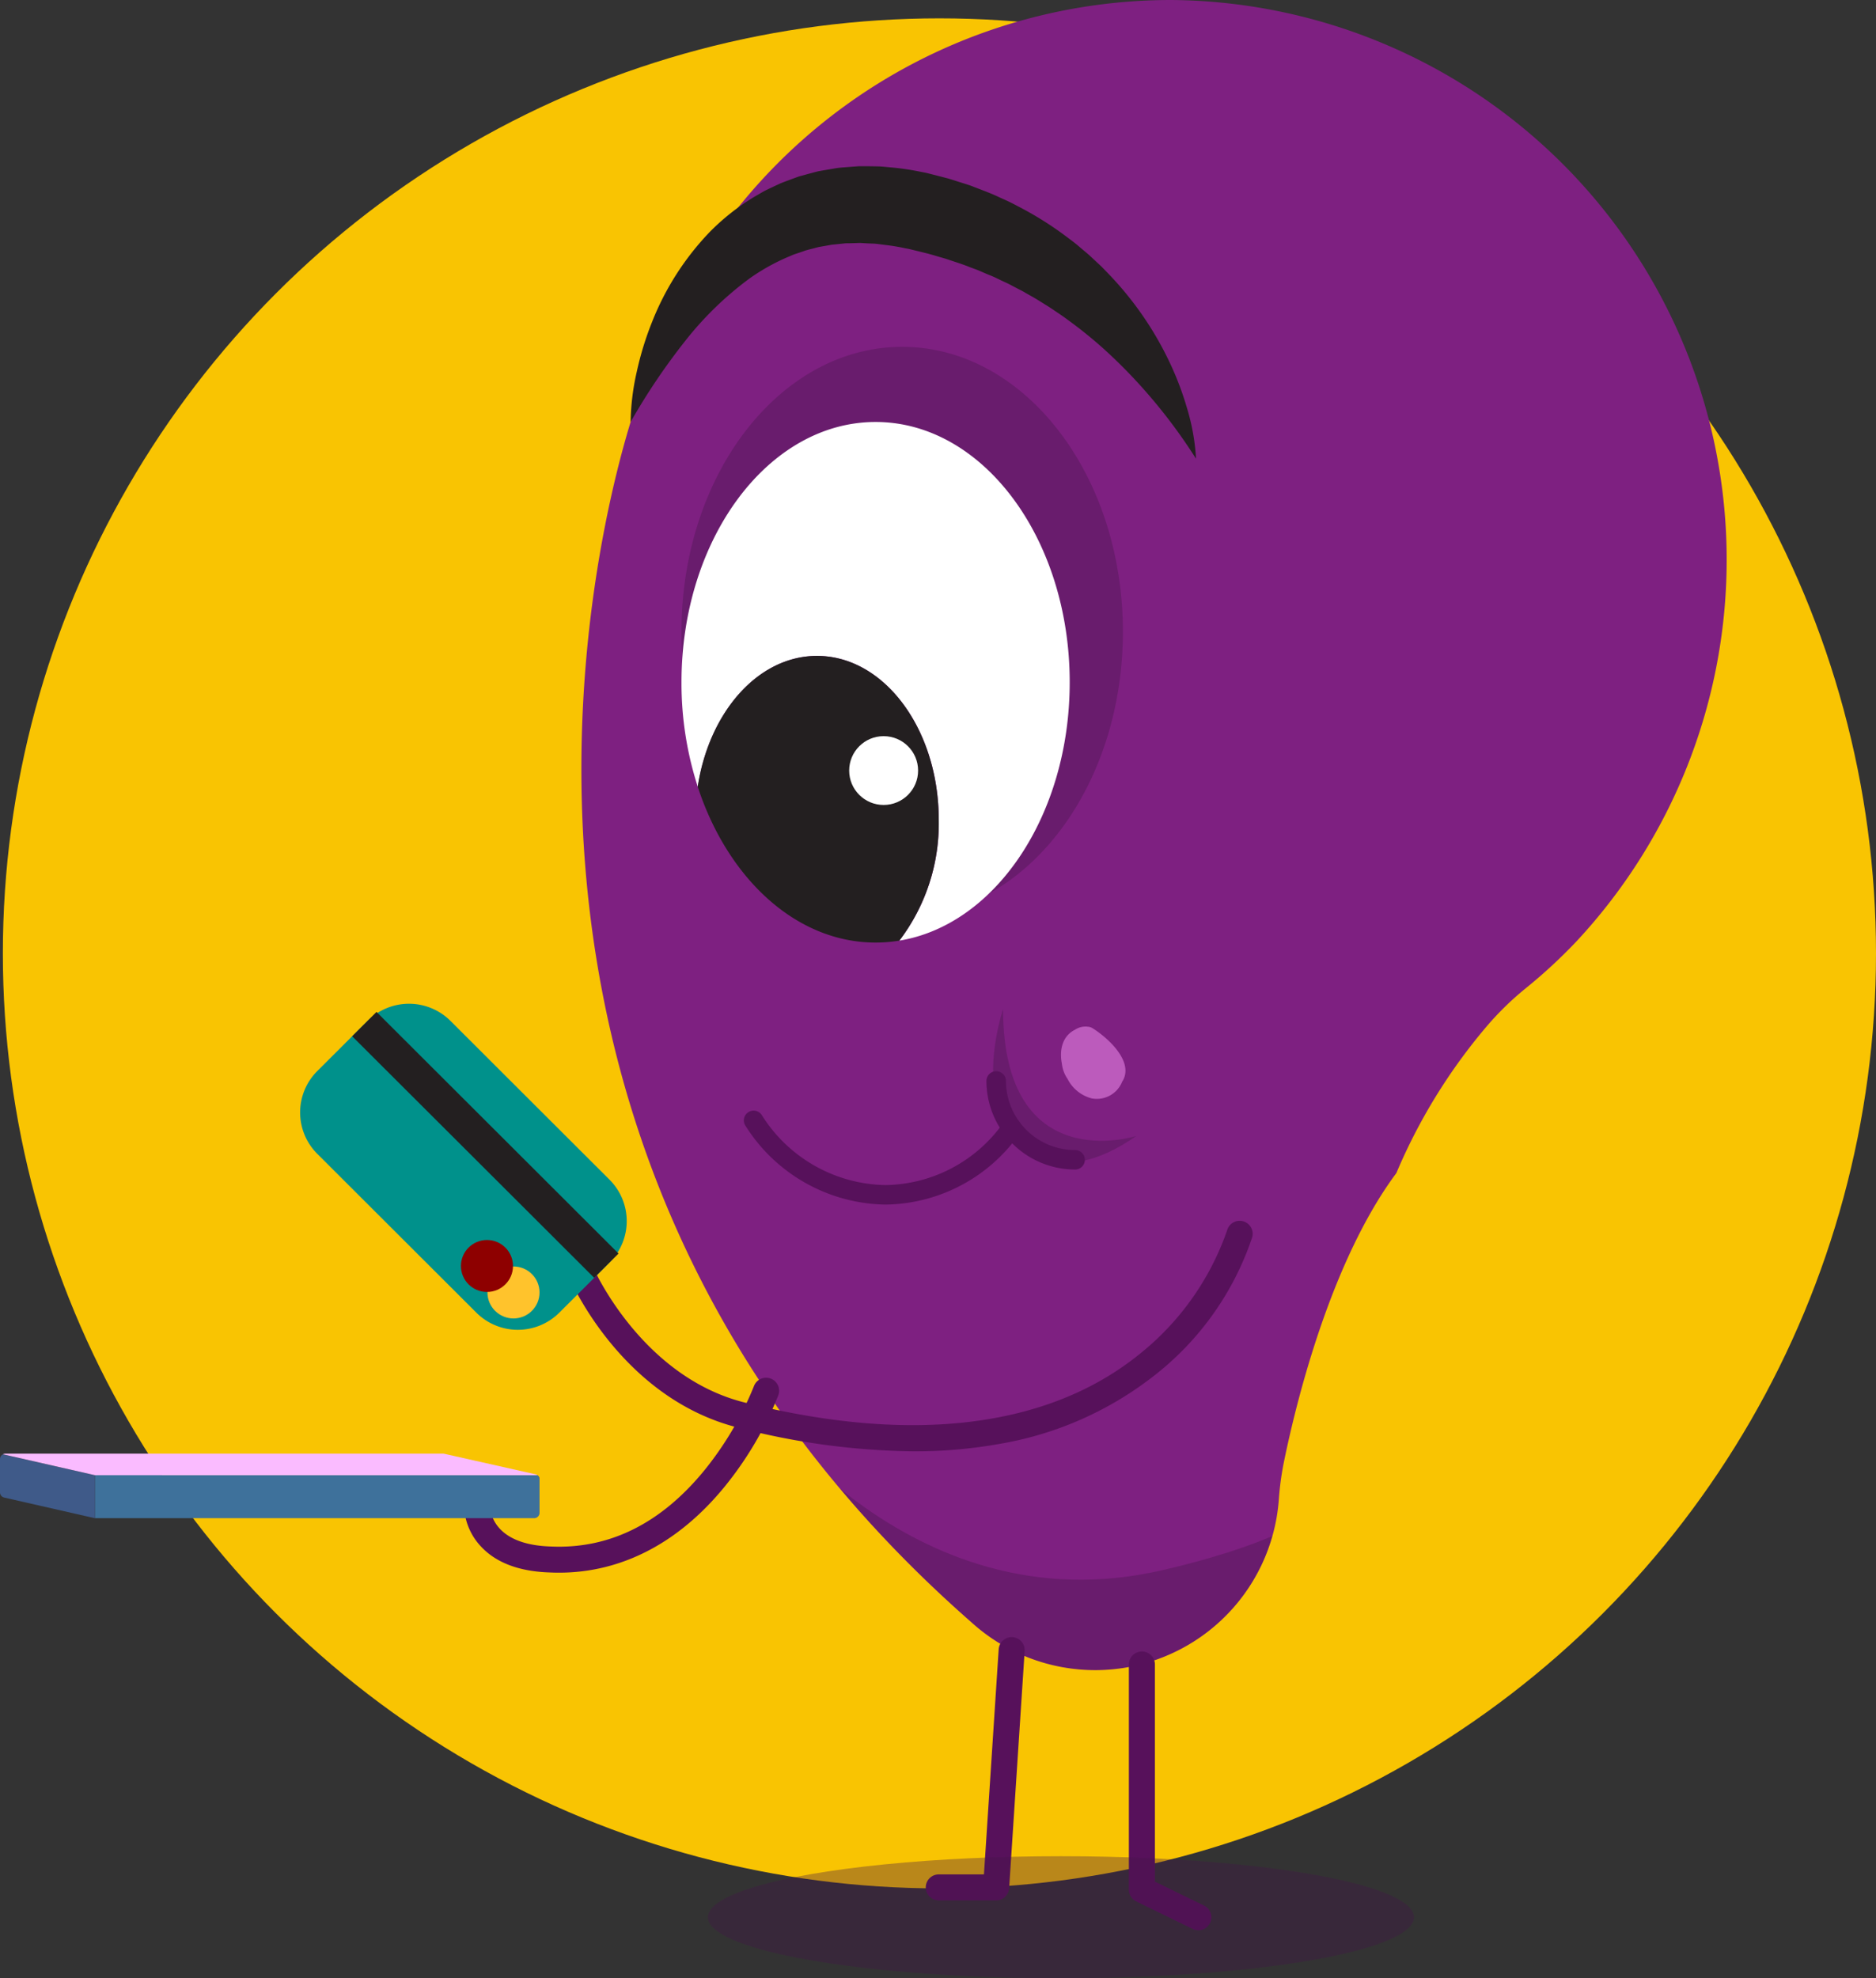 <svg xmlns="http://www.w3.org/2000/svg" xmlns:xlink="http://www.w3.org/1999/xlink" width="220" height="232" viewBox="0 0 220 232"><rect x="0" y="0" width="220" height="232" fill="#333333" stroke="none"/><defs><style>.a{fill:none;}.b{fill:#f9c402;}.c{fill:#7e2081;}.d{clip-path:url(#a);}.e{opacity:0.35;}.f{fill:#431447;}.g{fill:#fff;}.h{fill:#231f20;}.i{fill:#57115b;}.j{fill:#00918b;}.k{fill:#ffc32c;}.l{fill:#8e0000;}.m{fill:#3e719b;}.n{fill:#3f5a89;}.o{fill:#fabbff;}.p{fill:#bc5bbc;}</style><clipPath id="a"><path class="a" d="M401.164,113.47a65.133,65.133,0,0,0-62.524,46.776.317.317,0,0,1-.01.03c-.646,1.773-29.724,83.053,39.023,143.39h0a21.593,21.593,0,0,0,36.119-14.374,34.062,34.062,0,0,1,.624-4.522c1.391-6.754,5.416-23.329,13.156-33.73l0,0a66.477,66.477,0,0,1,10.58-17.19c.659-.776,1.356-1.521,2.081-2.236q1.207-1.191,2.527-2.259a61.141,61.141,0,0,0,5.952-5.507A65.651,65.651,0,0,0,401.164,113.47Z" transform="translate(-331.978 -113.47)"/></clipPath></defs><g transform="translate(-64 -113.47)"><g transform="translate(64.336 115.622)"><ellipse class="b" cx="109.832" cy="109.654" rx="109.832" ry="109.654" transform="translate(0 0)"/></g><g transform="translate(64 113.47)"><g transform="translate(68.179)"><path class="c" d="M401.164,113.47a65.133,65.133,0,0,0-62.524,46.776.317.317,0,0,1-.01.03c-.646,1.773-29.724,83.053,39.023,143.39h0a21.593,21.593,0,0,0,36.119-14.374,34.062,34.062,0,0,1,.624-4.522c1.391-6.754,5.416-23.329,13.156-33.73l0,0a66.477,66.477,0,0,1,10.58-17.19c.659-.776,1.356-1.521,2.081-2.236q1.207-1.191,2.527-2.259a61.141,61.141,0,0,0,5.952-5.507A65.651,65.651,0,0,0,401.164,113.47Z" transform="translate(-331.978 -113.47)"/></g><g transform="translate(68.179)"><g class="d"><g class="e" transform="translate(19.461 163.098)"><path class="f" d="M408.471,755.568s18.5,28.036,48.669,21.043,22.269-16.854,22.269-16.854-1.581,46.08-35,33.17S408.471,755.568,408.471,755.568Z" transform="translate(-408.471 -755.568)"/></g></g></g><g class="e" transform="translate(116.457 118.338)"><path class="f" d="M522.908,579.353s-1.972,5.857-.808,10.531c1.523,6.117,7.118,10.856,16.433,4.351C538.532,594.235,522.908,599.255,522.908,579.353Z" transform="translate(-521.732 -579.353)"/></g><g class="e" transform="translate(79.918 40.679)"><path class="f" d="M429.883,307.015c0-18.444-11.588-33.4-25.882-33.4s-25.883,14.952-25.883,33.4a41.685,41.685,0,0,0,2.17,13.4c1.518-9.58,8.06-16.785,15.9-16.785,8.966,0,16.234,9.419,16.234,21.038a24.178,24.178,0,0,1-5.253,15.492C419.969,338.145,429.883,324.075,429.883,307.015Z" transform="translate(-378.118 -273.619)"/></g><g transform="translate(79.918 49.487)"><path class="g" d="M423.645,338.82c0-16.859-10.192-30.526-22.763-30.526s-22.763,13.667-22.763,30.526a39.469,39.469,0,0,0,1.908,12.249c1.335-8.756,7.089-15.342,13.985-15.342,7.885,0,14.278,8.61,14.278,19.23a22.657,22.657,0,0,1-4.62,14.161C414.926,367.274,423.645,354.413,423.645,338.82Z" transform="translate(-378.118 -308.294)"/><g transform="translate(1.908 27.433)"><path class="h" d="M399.6,416.294c-6.9,0-12.65,6.585-13.985,15.342,3.519,10.76,11.532,18.277,20.855,18.277a17.237,17.237,0,0,0,2.788-.228,22.657,22.657,0,0,0,4.62-14.161C413.882,424.9,407.49,416.294,399.6,416.294Z" transform="translate(-385.619 -416.294)"/></g></g><g transform="translate(99.584 86.333)"><ellipse class="g" cx="4.041" cy="4.034" rx="4.041" ry="4.034"/></g><g transform="translate(115.679 125.628)"><path class="i" d="M529.076,619.579a10.4,10.4,0,0,1-10.4-10.383,1.145,1.145,0,0,1,2.29,0,8.113,8.113,0,0,0,8.11,8.1,1.143,1.143,0,1,1,0,2.286Z" transform="translate(-518.676 -608.053)"/></g><g transform="translate(87.236 130.249)"><path class="i" d="M423.461,637.26a19.746,19.746,0,0,1-16.4-9.249,1.144,1.144,0,0,1,1.917-1.25,17.466,17.466,0,0,0,14.479,8.213,17.21,17.21,0,0,0,13.9-7.379,1.144,1.144,0,0,1,1.851,1.346A19.476,19.476,0,0,1,423.461,637.26Z" transform="translate(-406.879 -626.243)"/></g><g transform="translate(73.952 19.493)"><path class="h" d="M354.666,220.206a28.313,28.313,0,0,1,.731-5.93,36.793,36.793,0,0,1,1.78-5.789,32.393,32.393,0,0,1,6.76-10.555,26.6,26.6,0,0,1,5.215-4.12l.735-.426c.246-.141.489-.288.749-.405.511-.25,1.028-.491,1.547-.731.526-.222,1.067-.409,1.6-.612.271-.092.537-.208.814-.277l.829-.227.832-.223c.139-.035.278-.077.418-.107l.422-.075,1.693-.29c.565-.082,1.132-.109,1.7-.157l.852-.063c.283-.013.564,0,.845-.005.564,0,1.128.012,1.692.023.558.034,1.11.1,1.666.147a31.382,31.382,0,0,1,3.272.511c.553.092,1.049.235,1.56.363l1.526.393c.5.15,1,.317,1.507.476s1.007.306,1.5.506c.984.384,1.978.738,2.935,1.194.48.223.966.428,1.438.666s.94.486,1.407.733a40.024,40.024,0,0,1,5.324,3.426c.423.314.841.633,1.24.978s.809.672,1.2,1.018l1.151,1.073.286.268.274.281.545.564a38.889,38.889,0,0,1,7.041,10.119,36.3,36.3,0,0,1,2.172,5.659,25.185,25.185,0,0,1,1.048,5.9,63.388,63.388,0,0,0-6.963-9.059q-1.886-2.04-3.9-3.857a52.524,52.524,0,0,0-4.178-3.37c-.711-.528-1.451-1.012-2.179-1.5-.751-.46-1.48-.943-2.25-1.361l-.568-.326c-.187-.111-.378-.217-.574-.313-.39-.2-.773-.4-1.157-.605s-.788-.371-1.177-.562-.778-.383-1.184-.542-.8-.336-1.2-.51-.812-.309-1.216-.466c-.8-.325-1.637-.582-2.46-.859-.407-.149-.833-.252-1.249-.378s-.835-.246-1.256-.36l-1.273-.313c-.423-.1-.855-.222-1.253-.282a24.469,24.469,0,0,0-2.425-.406c-.4-.046-.8-.11-1.206-.147-.4-.015-.8-.028-1.195-.054-.2-.009-.4-.03-.6-.03l-.589.02-.59.016c-.2.009-.4-.009-.59.019l-1.165.121-.293.028c-.1.012-.191.034-.287.051l-.574.1-.577.1a5.831,5.831,0,0,0-.566.141c-.376.1-.76.183-1.135.3-.369.131-.74.26-1.116.381a4.59,4.59,0,0,0-.553.216l-.549.233a24.4,24.4,0,0,0-4.271,2.408,39.192,39.192,0,0,0-7.6,7.374A75.517,75.517,0,0,0,354.666,220.206Z" transform="translate(-354.666 -190.212)"/></g><g transform="translate(66.653 143.172)"><path class="i" d="M366.452,704.152a84.832,84.832,0,0,1-20.578-2.782c-13.547-3.408-19.525-16.975-19.772-17.552a1.526,1.526,0,0,1,2.8-1.2c.054.125,5.654,12.765,17.713,15.8,19.566,4.923,35.551,2.994,46.228-5.577a31.983,31.983,0,0,0,10.384-14.6,1.526,1.526,0,0,1,2.944.807A34.416,34.416,0,0,1,394.9,695.1a40.307,40.307,0,0,1-18.476,8.2A55.943,55.943,0,0,1,366.452,704.152Z" transform="translate(-325.977 -677.121)"/></g><g transform="translate(54.415 161.575)"><path class="i" d="M289.019,772.427q-.529,0-1.063-.024c-3.581-.108-6.307-1.13-8.081-3.036a7.3,7.3,0,0,1-2-5.007,1.527,1.527,0,0,1,3.05.132c-.009.46.113,4.653,7.141,4.866,6.861.311,12.917-2.7,18.024-8.962a38.567,38.567,0,0,0,5.78-9.825,1.526,1.526,0,0,1,2.869,1.043,40.94,40.94,0,0,1-6.223,10.635C303.1,768.924,296.377,772.427,289.019,772.427Z" transform="translate(-277.878 -749.569)"/></g><g transform="translate(32.344 114.868)"><path class="j" d="M6.877-.006,33.229-.027A6.863,6.863,0,0,1,40.1,6.844l-.007,8.318a6.89,6.89,0,0,1-6.882,6.882l-26.353.021A6.863,6.863,0,0,1-.012,15.2l.007-8.318A6.89,6.89,0,0,1,6.877-.006Z" transform="translate(15.62) rotate(45)"/><g transform="translate(8.953 3.804)"><path class="h" d="M0,0,40.106-.033,40.1,4,0,4.038Z" transform="translate(2.857) rotate(45)"/></g><g transform="translate(24.821 33.656)"><ellipse class="k" cx="3.053" cy="3.048" rx="3.053" ry="3.048"/></g><g transform="translate(21.71 30.55)"><ellipse class="l" cx="3.053" cy="3.048" rx="3.053" ry="3.048"/></g></g><g transform="translate(11.133 178.04)"><path class="i" d="M107.839,814.4h-.079v-.005C107.785,814.393,107.813,814.4,107.839,814.4Z" transform="translate(-107.76 -814.39)"/></g><g transform="translate(63.023 173.003)"><path class="i" d="M311.959,795.06a.624.624,0,0,0-.249-.5" transform="translate(-311.71 -794.56)"/></g><g transform="translate(132.385 193.64)"><path class="i" d="M592.48,908.534a1.522,1.522,0,0,1-.669-.155l-6.62-3.227a1.524,1.524,0,0,1-.857-1.37V877.332a1.527,1.527,0,0,1,3.053,0v25.5l5.763,2.81a1.524,1.524,0,0,1-.671,2.894Z" transform="translate(-584.335 -875.808)"/></g><g transform="translate(108.563 191.995)"><path class="i" d="M498.967,900.2h-6.735a1.524,1.524,0,1,1,0-3.048h5.3l1.728-26.4a1.526,1.526,0,0,1,3.046.2l-1.821,27.827A1.526,1.526,0,0,1,498.967,900.2Z" transform="translate(-490.706 -869.328)"/></g><g transform="translate(51.953 170.473)"><path class="i" d="M268.307,784.61a.507.507,0,0,0-.107-.01h.069Z" transform="translate(-268.2 -784.6)"/></g><g transform="translate(62.852 172.909)"><path class="i" d="M311.21,794.284a.562.562,0,0,0-.17-.094" transform="translate(-311.04 -794.19)"/></g><g transform="translate(11.133 173.003)"><path class="m" d="M159.9,795.06v3.909a.633.633,0,0,1-.633.632H107.839c-.025,0-.053,0-.079-.005V794.56h51.889A.624.624,0,0,1,159.9,795.06Z" transform="translate(-107.76 -794.56)"/></g><g transform="translate(0 170.549)"><path class="n" d="M75.133,787.354V792.4L64.506,789.98l-.061-.015a.632.632,0,0,1-.445-.6v-3.9a.628.628,0,0,1,.336-.556l.807.183Z" transform="translate(-64 -784.9)"/></g><g transform="translate(0.336 170.473)"><path class="o" d="M128.007,787.13H76.118l-9.991-2.271-.807-.183,0,0a.653.653,0,0,1,.3-.074h51.317a.507.507,0,0,1,.107.01.023.023,0,0,1,.013,0,.339.339,0,0,1,.069.015L127.679,787h.008l.15.036A.562.562,0,0,1,128.007,787.13Z" transform="translate(-65.32 -784.6)"/></g></g><g transform="translate(188.421 233.86)"><path class="p" d="M556.762,587.639a1.192,1.192,0,0,0-.636-.193c-.02,0-.038-.008-.058-.01a2.236,2.236,0,0,0-1.4.372c-1.457.722-1.853,2.363-1.526,3.983a3.839,3.839,0,0,0,.666,1.781,4.409,4.409,0,0,0,2.829,2.281,3.193,3.193,0,0,0,3.575-1.966c.032-.052.065-.1.1-.16C561.544,591.425,558.45,588.7,556.762,587.639Z" transform="translate(-553.033 -587.431)"/></g><g class="e" transform="translate(147.017 331.155)"><ellipse class="f" cx="41.403" cy="7.157" rx="41.403" ry="7.157" transform="translate(0 0)"/></g></g></svg>